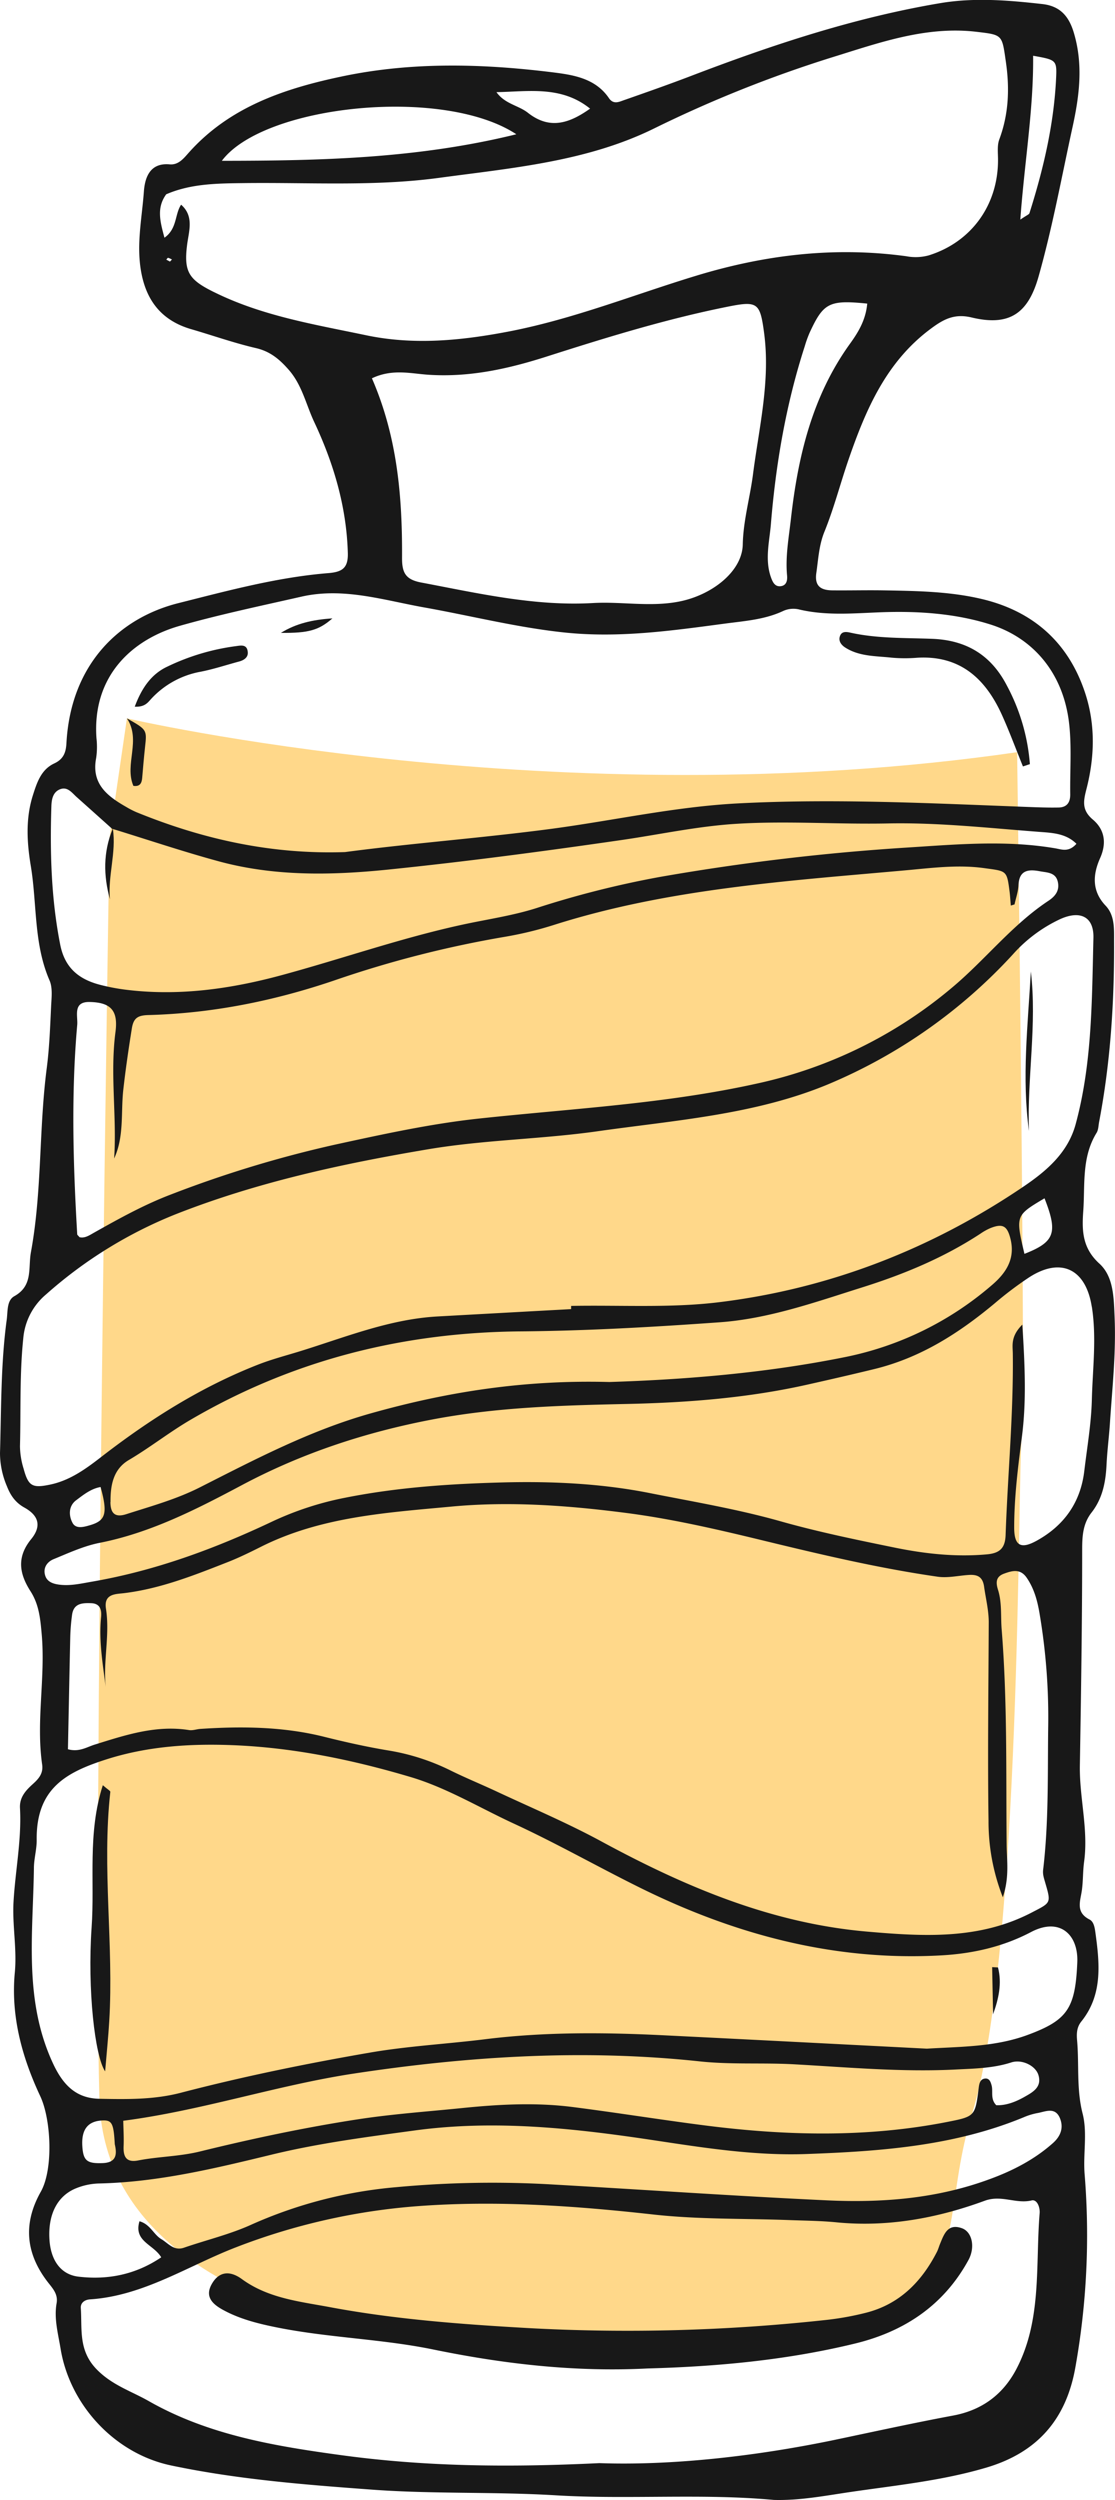 <svg xmlns="http://www.w3.org/2000/svg" width="481.69" height="1080" viewBox="0 0 481.69 1080"><g id="Слой_2" data-name="Слой 2"><g id="perfume02_94212056"><g id="perfume02_94212056-2" data-name="perfume02_94212056"><path d="M54.83 310.31s186.39 43.36 384.58 14.62c0 0 3.86 280.4 2 295.85S441.47 843.05 420 912.9s22.95 97.18-189.69 104.12c0 0-184.55-3.08-187.38-110.36S47.3 361.92 47.3 361.92z" fill="#ffd88a"/><path d="M473.74 489.35c.8-1.31.79-3.15 1.1-4.76 4.93-25.83 6.58-51.93 6.44-78.18.0-5.33.31-11-3.64-15.17-6.07-6.39-5.5-13.52-2.41-20.49 3-6.68 1.9-12.48-3.12-16.72-4.8-4.06-4.1-7.89-2.8-13 3.55-13.72 4-27.62-.38-41.24-7.09-22-22.4-35.7-44.66-41-13.94-3.33-28.38-3.52-42.71-3.77-7.36-.12-14.73.08-22.1.0-4.78-.08-7.63-1.75-6.8-7.52.87-6 1.13-12 3.53-17.87 4.13-10.19 6.87-20.93 10.47-31.34 7.41-21.43 16.19-41.91 35.29-56.17 5.58-4.17 10.24-6.75 17.71-5 16.53 4 24.52-1.83 29-17.62 6-21.23 9.95-42.91 14.65-64.43 3-13.63 4.76-27.27.51-41.2-2.22-7.26-6.19-11.3-13.53-12.12-14.66-1.65-29.33-2.86-44-.41C369 7.61 333.42 19.45 298.28 32.9c-9.5 3.63-19.11 7-28.71 10.36-2.15.75-4.55 2-6.5-.86-5.88-8.66-15.57-10.08-24.57-11.19-30.15-3.72-60.42-4.52-90.35 1.72-25 5.22-49 13.15-66.77 33.21C79.2 68.6 77 71.33 73.29 71c-8.78-.8-10.73 6.1-11.14 11.8-.73 10.16-2.76 20.3-1.73 30.57C61.84 127.57 68.14 138 82.6 142.2c9.35 2.72 18.58 6 28.05 8.19 6 1.41 10 4.72 13.91 9.16 5.89 6.6 7.57 15 11.12 22.62 8.41 17.87 14 36.6 14.58 56.62.21 6.54-2.34 8.29-8.38 8.78-22.13 1.79-43.52 7.61-64.94 13-25 6.32-46.36 26-48.24 60.45-.21 4-1.25 6.9-5.25 8.76-5.68 2.65-7.48 8.2-9.25 13.78-3.19 10.1-2.58 20.31-.91 30.43 2.74 16.48 1.21 33.63 8.1 49.51 1.38 3.16.89 7.29.7 11-.43 9-.74 18-1.9 26.93-3.42 26.37-2 53.13-6.82 79.42-1.29 7 1 14.51-7.19 19.08-3.32 1.85-2.79 6.61-3.28 10.17C.31 589.19.58 608.47.0 627.7a36.73 36.73.0 0 0 3 14.36c1.51 3.85 3.59 7 7.55 9.19 6.18 3.44 7.5 8 2.92 13.62-6.42 7.87-5.05 15.08-.31 22.49 3.69 5.75 4.26 11.87 4.85 18.54 1.68 18.83-2.5 37.61.2 56.36.55 3.81-1.49 6.13-4 8.39-3.09 2.79-5.83 5.74-5.58 10.4.75 13.56-2 26.91-2.78 40.4-.59 10.27 1.52 20.33.55 30.64-1.77 18.77 3.08 36.56 11 53.44 4.72 10.09 5.69 31.53.24 41.23-8 14.17-6.36 27.29 3.47 39.66 2.15 2.69 4 5 3.32 8.67-1.13 6.6.69 13.07 1.74 19.49 4 24.41 23.43 45.3 47.64 50.43 28.46 6 57.41 8.3 86.39 10.43 26.57 2 53.2.88 79.74 2.48 31.46 1.91 63-.89 94.37 2 11.17.32 22.11-1.81 33-3.41 19.78-2.91 39.73-4.86 59.06-10.63 22-6.59 34.32-21 38.22-43.35a324.51 324.51.0 0 0 4-83.05c-.76-8.94 1.27-18-.9-26.5-2.69-10.53-1.45-21.09-2.38-31.6-.25-2.86-.18-5.63 1.83-8.13 9.05-11.28 8-24.31 6.22-37.42-.34-2.45-.59-5.58-2.66-6.63-6.21-3.19-3.94-8-3.31-12.71.55-4 .4-8.18.95-12.22 1.92-14-2.05-27.64-1.83-41.53.52-31.08 1-62.17 1-93.26.0-6 .31-11.3 4.07-16.12 4.76-6.08 6.11-13.23 6.46-20.74.28-5.71 1-11.4 1.41-17.11 1-15.52 2.75-31 2.06-46.61-.36-8.18-.35-17.39-6.57-23.05-7.19-6.54-7.57-13.86-7-22.13C468.83 512.12 467.12 500.07 473.74 489.35zM367.24 148.43c-16.35 22.67-22.51 48.65-25.56 75.73-.91 8.12-2.43 16.19-1.66 24.44.19 2.06-.19 4.34-2.8 4.63-2.43.27-3.37-1.7-4.1-3.67-2.8-7.67-.72-15.54-.09-23.1 2.13-26.11 6.55-51.89 14.64-76.91a49.74 49.74.0 0 1 2.06-5.75c6-13 8.43-14.31 24.92-12.65C374 138.34 370.69 143.64 367.24 148.43zm-206.58 15c8.74-4.18 16.66-2.08 24.2-1.56 18 1.24 34.95-2.58 51.8-8 25.74-8.22 51.55-16.18 78.1-21.46 12.61-2.51 13.62-1.53 15.35 11.51 2.74 20.7-2.21 40.74-4.81 61-1.31 10.12-4.2 19.91-4.42 30.31-.25 11.58-13.13 21.65-27 24.53-12.71 2.62-25.26.0-37.88.75-25.18 1.41-49.55-4.25-74.06-8.88-6.76-1.28-8.28-4.23-8.25-10.67C173.83 214.71 171.7 188.75 160.66 163.39zM446.32 24.08c9.88 1.78 10.3 1.8 9.93 9.58-.93 20-5.49 39.39-11.52 58.43-.18.57-1.2.88-3.94 2.78C442.57 70.13 446.55 47.28 446.32 24.08zM254.92 46.93c-8.9 6.32-17.41 9.24-26.86 1.79-4.12-3.24-9.9-3.76-13.59-8.91C228.29 39.56 242.52 36.92 254.92 46.93zM223.06 58C180 68.61 137.72 69.42 95.84 69.47 113.78 45.41 191.37 37.13 223.06 58zM73.43 113l-1.59-.84c.26-.28.59-.83.79-.79a7.89 7.89.0 0 1 1.66.74C74 112.38 73.76 112.66 73.43 113zm18.89 13.12c-10.69-5.3-13-8.62-11.47-20.48.73-5.78 3.08-12.23-2.61-17.22-2.79 4.16-1.63 10.32-7.19 14.27-1.88-7-3.5-12.91.76-18.76 10.68-4.62 22.09-4.69 33.43-4.83 28.13-.36 56.37 1.52 84.38-2.26 31.53-4.27 63.69-7 92.71-21.22a536.65 536.65.0 0 1 77.22-30.88c20.16-6.23 40.41-13.58 62.3-11 11.34 1.34 11 1.2 12.68 12.87 1.68 11.51 1.27 22.61-2.82 33.6-.95 2.54-.59 5.63-.56 8.47.18 19.77-11.46 35.89-29.94 41.64a21.49 21.49.0 0 1-9.66.37c-30.91-4.21-60.82-.7-90.79 8.42-26.83 8.16-52.94 18.66-80.75 24.05-20.81 4-41.24 6-61.91 1.65C135.77 140.13 113.15 136.47 92.32 126.11zM41.54 327.48a33.55 33.55.0 0 0 .14-8.56c-1.93-27 15.54-42.8 36.11-48.61 17.27-4.89 34.88-8.58 52.4-12.56 18.21-4.15 35.57 1.54 53.23 4.68 20.08 3.58 39.82 8.61 60.27 10.78 23.63 2.51 46.49-.76 69.54-3.83 8.46-1.13 17.13-1.7 25.09-5.44a10.6 10.6.0 0 1 7.13-.61c11.68 2.73 23.52 1.58 35.35 1.15 16-.58 32.22.54 47.33 5.37 18.07 5.79 31.28 20.76 33.75 42.79 1.14 10.1.32 20.41.47 30.63.0 3.49-1.55 5.49-5 5.56-4.49.09-9-.08-13.48-.25-41.67-1.57-83.34-3.7-125-1.53-27 1.4-53.44 7.32-80.17 10.92-30 4-60.2 6.21-89.66 10.11-31.79 1.08-61.5-5.54-90.22-17.28a38.3 38.3.0 0 1-4.36-2.26C46.29 343.88 39.41 338.54 41.54 327.48zM22.2 348.24c.09-2.8.6-6 3.66-7.26 3.3-1.34 5.18 1.48 7.27 3.34q7.75 6.92 15.48 13.86l.16-.07c15.22 4.68 30.32 9.77 45.68 13.95 24.06 6.54 48.53 6.1 73.17 3.59 33.79-3.46 67.45-7.93 101.06-12.8 16.58-2.41 32.94-6 49.81-7 21.74-1.32 43.4.31 65.09-.14 22.54-.46 44.92 2.14 67.35 3.79 5.2.39 10.15 1.08 14.1 5-3.25 3.69-6.25 2.48-8.89 2-21.22-3.67-42.52-1.76-63.72-.41a976 976 0 0 0-107.23 12.71 415 415 0 0 0-53.41 13.47c-10.47 3.33-21.51 4.87-32.26 7.22-26.45 5.76-51.92 14.74-78 21.8-22.18 6-44.88 9.17-68 6.14a87.82 87.82.0 0 1-9.65-1.85C34.54 423.3 28.05 418.52 26 408 22.11 388.22 21.56 368.29 22.2 348.24zm16.38 84.6c9.44.14 12.51 3.81 11.3 13-2.38 18.18.63 36.38-.57 54.61 4.36-9.44 2.88-19.65 3.93-29.47 1-8.94 2.29-17.79 3.71-26.66.72-4.58 2.58-5.72 7.21-5.84 27.57-.74 54.25-6.1 80.41-15a464.19 464.19.0 0 1 73.55-18.8 156.82 156.82.0 0 0 21.46-5.22C288.79 383.89 339.9 380.57 390.79 376c11.34-1 22.73-2.59 34.3-1 9.79 1.36 9.87.82 11.06 10.19.25 2 .35 4 .53 6l1.61-.5c.59-2.76 1.58-5.49 1.7-8.27.28-6.54 4.23-7 9.2-6.06 3.11.61 6.86.39 7.8 4.59.83 3.73-1.07 6.19-4.05 8.17-15.8 10.46-27.39 25.61-41.82 37.65A194.62 194.62.0 0 1 327.35 468c-39.73 8.85-80.25 10.87-120.5 15.2-20.82 2.25-41.19 6.71-61.57 11.14a497.39 497.39.0 0 0-71.56 21.7c-11.53 4.4-22.24 10.35-32.94 16.36-2.12 1.19-4.11 2.61-6.42 2.05-.54-.66-1-1-1-1.25-1.75-30.16-2.66-60.32.0-90.47C33.71 439 31.35 432.74 38.58 432.84zM449.13 956.07c-1.83 22.64 1.05 46.07-10 67.23-5.74 11-14.81 17.83-27.37 20.17-17.27 3.22-34.44 7-51.66 10.61-35.37 7.32-71.09 11-101.16 9.94-41.27 2-76.46 1.33-111.37-3.42-28.73-3.92-57.47-8.67-83.31-23.38-7.7-4.38-16-6.92-22.69-13.91-7.74-8.13-6.05-17.17-6.66-26.26-.16-2.32 1.71-3.63 4-3.77 23.17-1.52 42.41-14.57 63.22-22.56A274.25 274.25.0 0 1 180.61 953c34-2.52 67.7-.15 101.5 3.61 19.43 2.17 39.15 1.69 58.74 2.42 6.94.26 13.91.3 20.81 1 22 2.1 43.3-1.84 63.76-9.35 7.24-2.66 13.48 1.49 20.27-.14C448 950 449.35 953.46 449.13 956.07zm5.7-30.26c-8.07 7.17-17.55 12-27.54 15.63-22.66 8.32-46 10.18-70.1 9.06-40.08-1.87-80.08-4.68-120.12-6.94A449.25 449.25.0 0 0 171 944.83a194 194 0 0 0-62.57 16.24c-9.25 4.18-19.31 6.56-28.95 9.89-4.42 1.52-6.78-1.93-9.8-3.7-3.33-2-4.79-6.44-9.43-7.72-2.6 8.76 6.06 9.93 9.4 15.58-11.08 7.49-23.15 9.84-35.74 8.35-7.83-.92-12-7.3-12.54-16-.7-10.84 3.39-19 11.68-22.25a28.28 28.28.0 0 1 9.55-2c25.58-.53 50.24-6.51 74.88-12.49 20.32-4.93 41-7.6 61.65-10.41 34.8-4.73 69.08-.94 103.56 4.26 21.71 3.27 43.62 6.73 65.82 5.91 32-1.17 63.7-3.45 93.74-15.87a27.74 27.74.0 0 1 5.86-1.8c3.43-.58 7.53-2.78 9.68 1.94C459.64 919 458.29 922.75 454.83 925.81zM35.58 927.32c-.53-7.47 2.41-11.19 9-11.33 3.79-.09 4.54 1.43 5 10.27 1.06 4.51.65 8-5.39 8.16C37.68 934.64 36 933.44 35.58 927.32zm17.67-11.19c34.25-4.46 66.54-15.42 100.08-20.46 49.48-7.47 99.08-10.54 149-5.19 13.41 1.44 26.94.52 40.44 1.24C366 893 389.29 895.17 412.62 894c8.15-.42 16.32-.5 24.26-3.07 4.68-1.51 10.54 1.46 11.73 5.46 1.58 5.23-2.49 7.41-5.87 9.33-3.8 2.17-8 3.86-12.34 3.69-2.64-2.67-1.31-5.8-2-8.5-.44-1.69-1.05-3.28-3-3s-2.35 2.16-2.56 3.77c-1.56 12.44-1.52 12.57-13.49 14.93-34.91 6.87-70 6-105 1.51-19.07-2.45-38.06-5.52-57.12-7.95-15.86-2-31.72-1.15-47.62.47-15 1.53-30 2.56-45 4.86-23 3.54-45.73 8.37-68.28 13.91-8.86 2.17-17.84 2.15-26.65 3.86-5.14 1-6.46-1.61-6.28-6.12C53.56 923.51 53.32 919.94 53.25 916.13zM465.4 847.61c-.81 19.9-4.24 25-21 31.27-14.25 5.37-28.86 5.19-44 6.1-37.53-1.92-75.53-3.9-113.53-5.77-25.79-1.28-51.55-1.5-77.24 1.69-16.62 2.07-33.34 2.93-49.93 5.8C132.3 891.43 105.11 897 78.24 904c-11.67 3.07-23.53 2.86-35.33 2.63-9.86-.2-15.55-5.72-19.95-15.13-12.8-27.39-8.68-56-8.31-84.45.0-4.07 1.24-8.13 1.2-12.19-.28-22.25 12.73-29.25 29.85-34.76 17.66-5.69 36-6.94 54.57-6.23 26.35 1 52.07 6.33 77.1 13.77 15.51 4.6 29.8 13.28 44.63 20.13 18.15 8.39 35.57 18.27 53.44 27.16 41.17 20.53 84.54 32.34 131.09 29.76 13.71-.75 26.81-3.72 38.92-10.1C457.87 828.08 465.88 835.74 465.4 847.61zM45.68 728.82c-1.19-11.32 1.87-22.62.09-33.94-1-6.52 4.29-6.23 7.9-6.68 15.64-1.92 30.08-7.66 44.55-13.34 4.94-1.93 9.73-4.28 14.49-6.67 25.89-13 54.16-14.74 82.26-17.37 25.39-2.38 50.72-.48 75.82 2.78 18.61 2.42 37 6.59 55.31 11 26.17 6.36 52.33 12.68 79 16.51 4.33.62 8.9-.47 13.35-.76 3.71-.25 6.08.69 6.69 5.08.73 5.25 2.07 10.4 2 15.76-.11 28.47-.5 56.93-.09 85.39a89.46 89.46.0 0 0 6.18 33c2.93-8.76 1.71-16 1.64-22.89-.28-30.94.34-61.93-2.14-92.82-.46-5.7.17-11.51-1.57-17.07-.95-3.07-1.07-5.66 2.56-7s7.08-2.24 9.82 1.75c3.09 4.51 4.52 9.52 5.45 14.84a268.08 268.08.0 0 1 3.83 50.1c-.25 20.43.24 40.9-2.18 61.24-.25 2.17.46 3.92 1 5.88 2.54 8.69 2.24 8.31-6 12.6-22.61 11.74-46.6 10.32-70.76 8.23C333.3 830.89 296 815.08 259.7 795.4c-14.66-7.95-30.19-14.51-45.36-21.61-6.65-3.11-13.46-5.88-20.06-9.16a95 95 0 0 0-26.77-8.51c-9.26-1.54-18.41-3.6-27.55-5.88-17.53-4.38-35.46-4.58-53.41-3.39-1.63.11-3.31.76-4.87.51-14.29-2.27-27.5 2.14-40.79 6.28-3.45 1.07-6.7 3.33-11.54 2 .34-16.56.64-32.44 1-48.32a86.53 86.53.0 0 1 .79-9.77c.69-5 4.47-5.15 8.32-5s4.52 3 4.22 6C42.64 708.76 44.39 718.76 45.68 728.82zm426-164.37c2.12 13.5.32 27 0 40.47-.28 10.2-2.05 20.37-3.26 30.53-1.62 13.63-8.79 23.64-20.65 30.15-6.88 3.78-9.63 2-9.63-5.72.0-13.13 1.64-26.12 3.32-39.1 2-15.39 1.32-30.77.2-48.58-5.14 5.13-4.16 9-4.12 12.47.32 26.22-2.2 52.3-3.11 78.45-.2 5.78-2.65 7.84-8.09 8.33-13.6 1.23-27-.27-40.23-3-16.42-3.36-32.89-6.75-49-11.31-18.58-5.25-37.57-8.42-56.39-12.16-20.85-4.14-42.26-5.16-63.57-4.6-22.9.6-45.74 2.14-68.31 6.66a134.88 134.88.0 0 0-31.4 10.31c-24.87 11.76-50.45 21.18-77.63 25.88-4.83.83-9.65 2-14.61 1.25-2.54-.37-4.93-1.31-5.69-3.93-1-3.26.86-5.87 3.6-7 6.41-2.64 12.85-5.61 19.58-7C65 662.2 84.84 652 104.71 641.43c25.8-13.7 53.14-22.72 82-28.23 28-5.34 56-6.1 84.26-6.72 26.13-.57 52.3-2.6 78-8.39 9.55-2.14 19.08-4.33 28.58-6.64 20.17-4.89 36.75-15.56 52.31-28.55a153.07 153.07.0 0 1 14.69-11.08C458.25 542.93 469.08 548.08 471.65 564.45zM33 648c3.15-2.36 6.34-4.92 10.45-5.64 3.12 11.36 2.28 14.46-4.45 16.46-2.71.8-6.22 1.82-7.68-1C29.63 654.64 29.58 650.49 33 648zm14.75.92c-.08-7.27 1.15-14.24 7.9-18.22 9.16-5.4 17.46-12 26.67-17.38C126.45 587.52 174 575.55 225 575.13c28.6-.24 57.23-1.88 85.78-3.92 21.33-1.51 41.54-8.74 61.84-15.13 18-5.67 35.2-12.83 51-23.2a24.61 24.61.0 0 1 4.19-2.34c5.35-2.15 7.31-1 8.7 4.52 2.23 8.82-2 15-8.18 20.23a138.71 138.71.0 0 1-63.1 30.91c-34.59 7-69.56 9.76-102 10.8-36.92-1-70.07 4.26-103 13.53-26.23 7.37-49.87 19.81-73.79 31.93-10.24 5.2-21.12 8.17-31.91 11.64C49.55 655.7 47.74 653.58 47.7 648.87zM451.24 517.64c5.83 14.88 4.49 18.86-8.67 24C438.7 525.1 438.7 525.1 451.24 517.64zm13.45-32c-3.34 12.3-12.52 20.14-22.34 26.81-39.92 27.09-84 44.25-131.8 50.09-21 2.56-42.53 1.18-63.82 1.59v1.38q-28.81 1.57-57.64 3.17c-21.1 1.16-40.53 9.23-60.36 15.3-5.7 1.73-11.58 3.29-17.25 5.51C86.87 599.13 64.83 613.06 44 629.16c-6.82 5.29-13.72 10.38-22.46 12.18-7.55 1.56-9.29.69-11.34-6.89a34.31 34.31.0 0 1-1.57-9.68c.41-15.52-.19-31.07 1.42-46.57a27.91 27.91.0 0 1 9.86-19.05A190.58 190.58.0 0 1 76 524.49c35.18-13.84 71.89-21.8 109.08-28.05 24.28-4.08 48.93-4.32 73.18-7.77 33.56-4.77 67.92-7.13 99.56-20.3a227.5 227.5.0 0 0 79.76-56.1A63.05 63.05.0 0 1 458.1 397c8.59-3.85 14.5-1 14.27 8.14C471.69 432.11 471.86 459.24 464.69 485.63z" fill="#181818" fill-rule="evenodd"/><path d="M44.42 771.18C37.71 792 41 812.58 39.57 832.7c-1.82 26.64 1.37 55.51 5.85 62.09.68-8.19 1.38-14.89 1.77-21.6 2-33-3.2-66.11.47-99.14C47.7 773.62 46.6 773.08 44.42 771.18z" fill="#181818" fill-rule="evenodd"/><path d="M428.62 849.76q.19 10.18.4 20.39c2.38-6.67 3.92-13.36 2.12-20.26z" fill="#181818" fill-rule="evenodd"/><path d="M444.52 488.57c-.84-23 3.53-45.89.82-68.91C444.07 442.61 441.38 465.54 444.52 488.57z" fill="#181818" fill-rule="evenodd"/><path d="M365 279.63c6.11 4 13.26 3.71 20.11 4.46a63.66 63.66.0 0 0 11 .05c18.69-1.16 29.7 9.07 36.81 24.87 3.26 7.24 6 14.71 9 22.08l3-1A85.49 85.49.0 0 0 435 296.19c-6.76-13.11-17.4-19.69-32.4-20.24-11.78-.44-23.69-.08-35.33-2.68-1.66-.37-3.45-.54-4.25 1.15C362 276.58 363.2 278.43 365 279.63z" fill="#181818" fill-rule="evenodd"/><path d="M64.82 302.45a38.27 38.27.0 0 1 21.93-12.29c5.58-1.1 11-2.91 16.52-4.39 2.13-.57 4-1.8 3.77-4.09-.32-3.69-3.28-2.77-5.59-2.5a97.15 97.15.0 0 0-29.11 8.76c-6.85 3.18-11.08 9.13-14.13 17.34C62.11 305.45 63.53 303.9 64.82 302.45z" fill="#181818" fill-rule="evenodd"/><path d="M57.62 339.48c2.81.41 3.62-1.14 3.81-3.45.37-4.44.75-8.87 1.23-13.3.83-7.49.87-7.48-7.83-12.42C61.1 319.84 53.65 330.14 57.62 339.48z" fill="#181818" fill-rule="evenodd"/><path d="M143.61 267.13c-8.57.55-15.74 2.22-22.25 6.26C133.4 273.52 137.75 272.22 143.61 267.13z" fill="#181818" fill-rule="evenodd"/><path d="M415.53 962.54c-6.12-2.18-7.71 2.6-9.45 6.84-.47 1.14-.78 2.35-1.34 3.43-6.63 12.9-16.15 22.56-30.59 26.24a126 126 0 0 1-18.09 3.21 789.25 789.25.0 0 1-128.24 3.4c-28.54-1.63-57.06-3.74-85.2-9-13.17-2.47-26.74-3.81-38.17-12.17-5.51-4-10.15-3-13.07 2.36s.52 8.49 4.72 10.84c7.2 4 15.07 6 23.15 7.64 22.46 4.56 45.53 5 67.9 9.6 30.61 6.29 61.3 9.81 92.56 8.2 30.23-.82 60.32-3.61 89.8-10.8 21.13-5.16 38.16-16.44 48.85-36C421.41 970.77 420 964.11 415.53 962.54z" fill="#181818" fill-rule="evenodd"/><path d="M47.49 388.48c-.94-10.19 2.79-20.15 1.28-30.37l-.15.07C44.58 368.13 44.66 378.25 47.49 388.48z" fill="#181818" fill-rule="evenodd"/></g></g></g></svg>